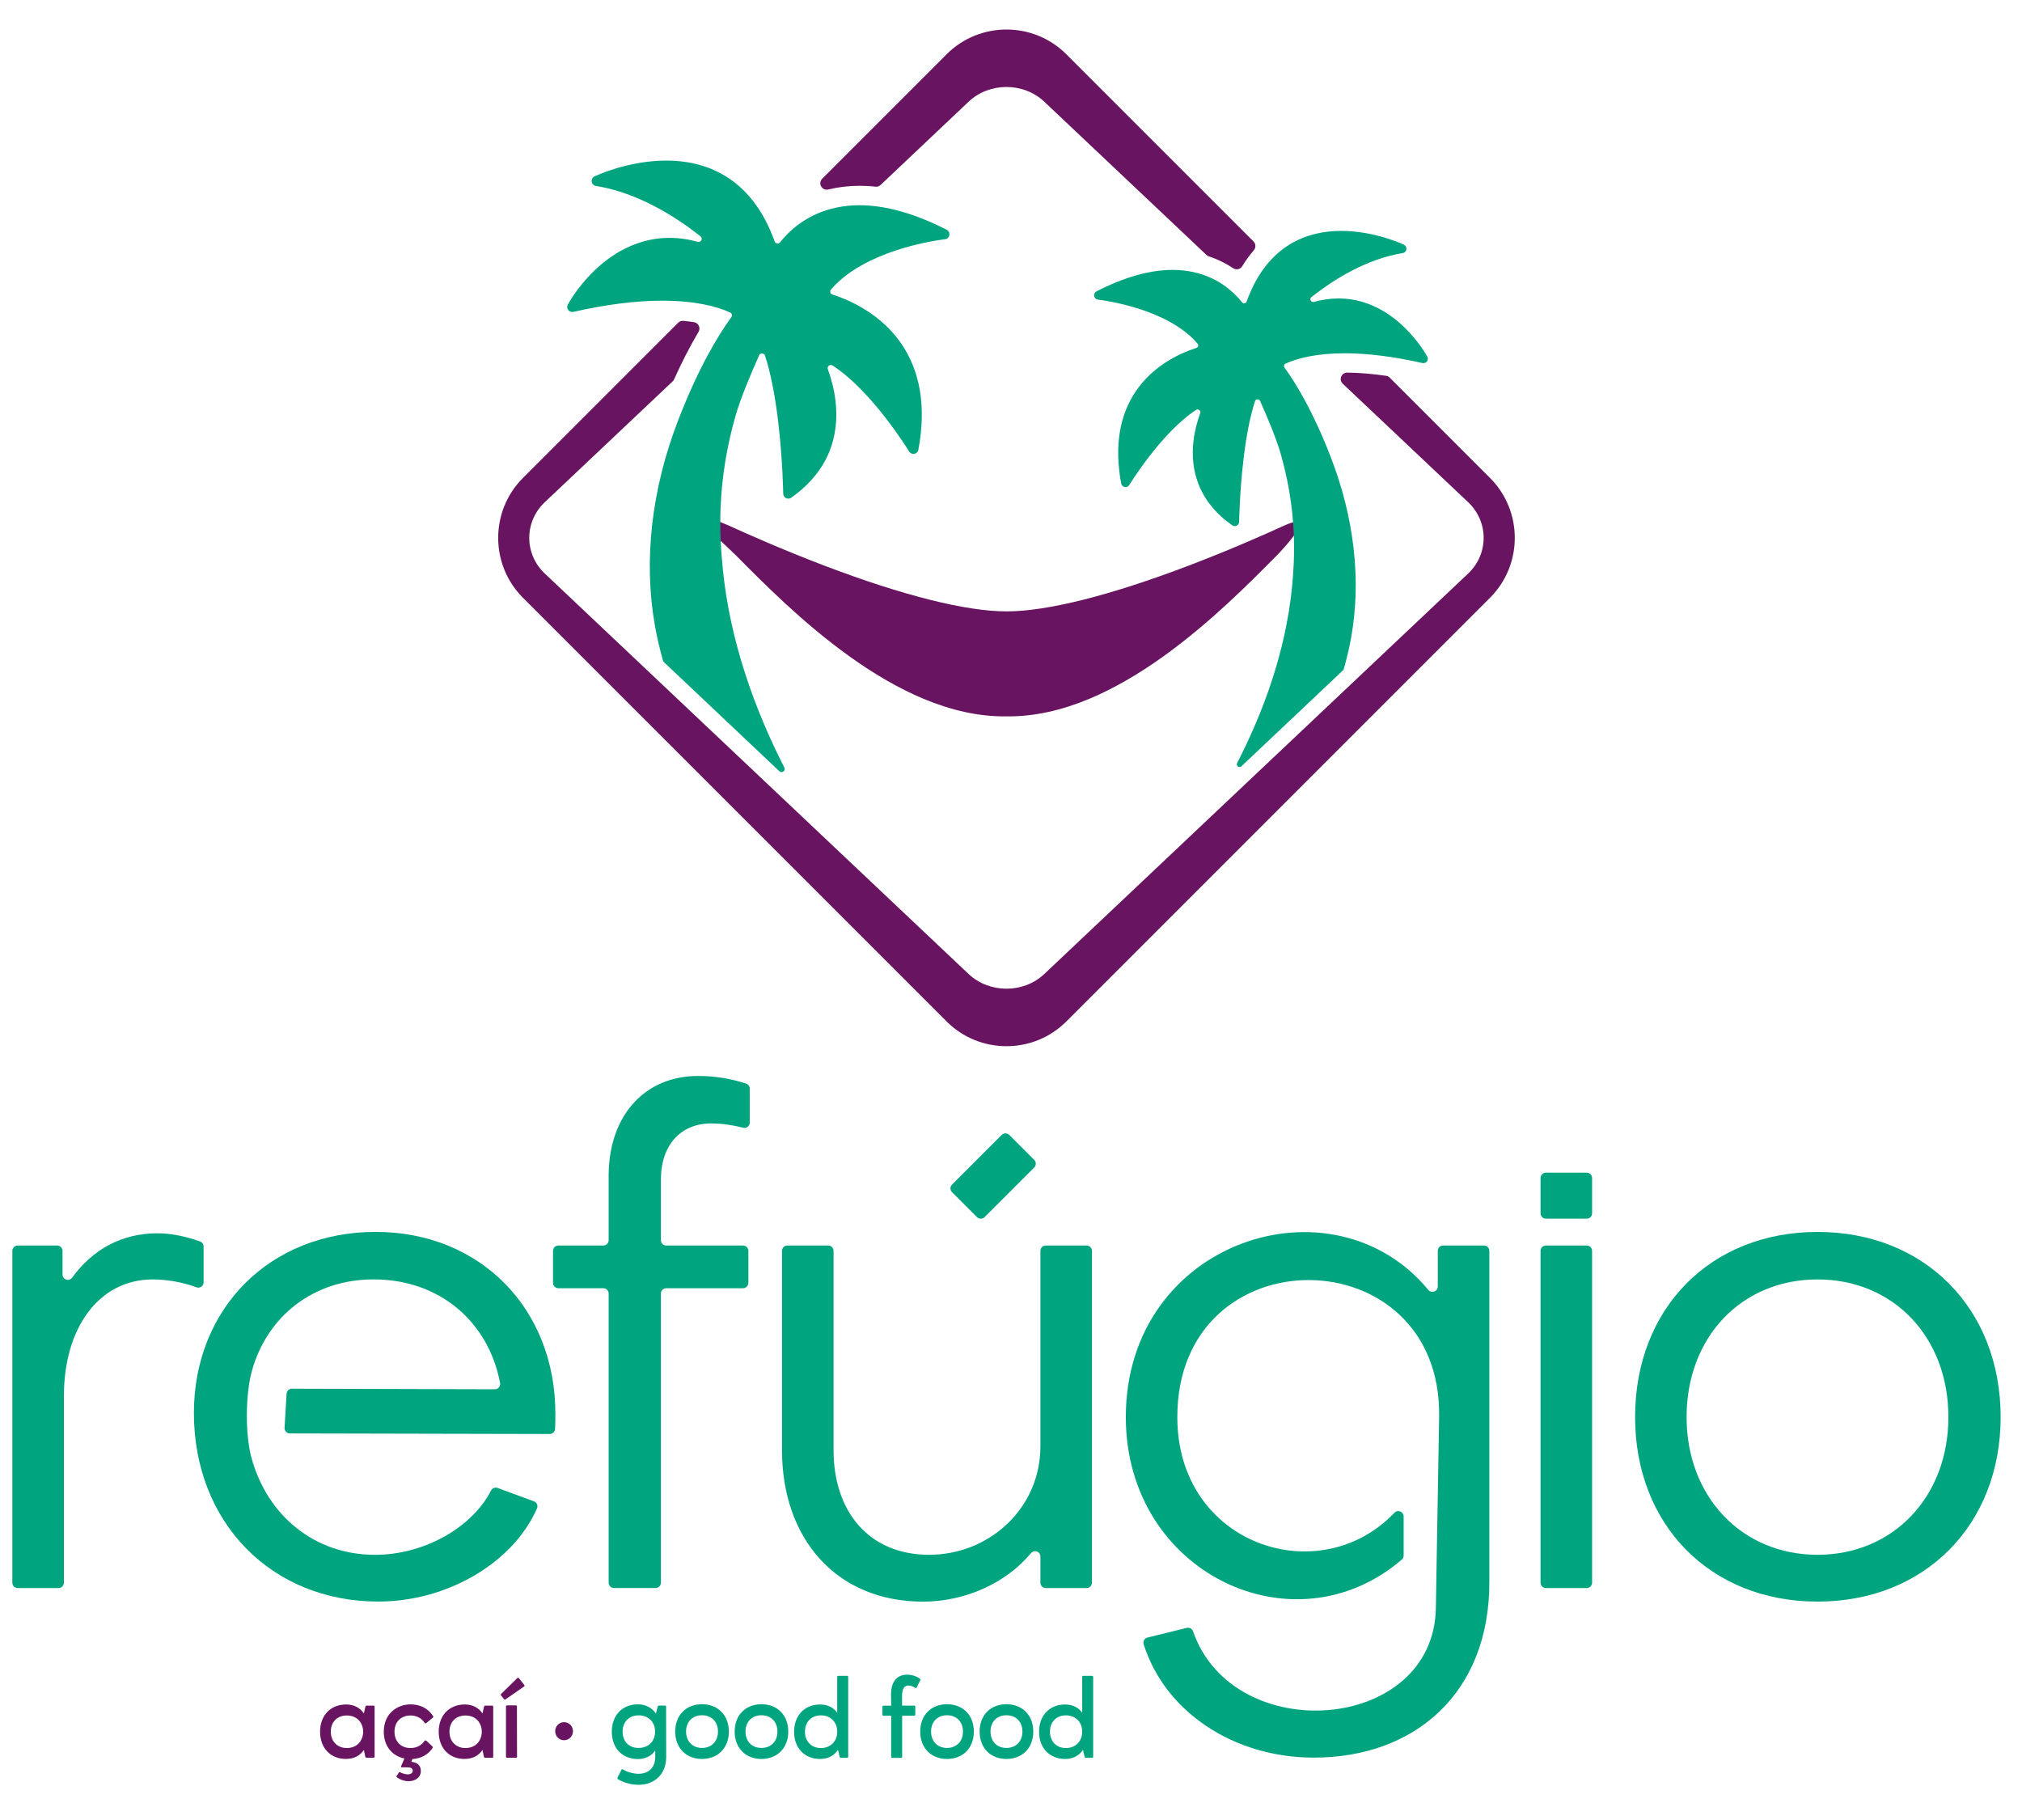 <?xml version="1.0" encoding="utf-8"?>
<!-- Generator: Adobe Illustrator 24.0.1, SVG Export Plug-In . SVG Version: 6.00 Build 0)  -->
<svg version="1.1" id="Camada_1" xmlns="http://www.w3.org/2000/svg" xmlns:xlink="http://www.w3.org/1999/xlink" x="0px" y="0px"
	 viewBox="0 0 600 540" style="enable-background:new 0 0 600 540;" xml:space="preserve">
<style type="text/css">
	.st0{fill:#00A580;}
	.st1{fill:#691460;}
	.st2{fill-rule:evenodd;clip-rule:evenodd;fill:#691460;}
</style>
<g>
	<g>
		<path class="st0" d="M46.72,365.92c-10.66,0-19.26,4.85-25.31,13.16c-0.42,0.56-1.11,0.79-1.77,0.57
			c-0.67-0.21-1.09-0.81-1.09-1.5v-7.02c0-0.87-0.71-1.58-1.58-1.58H5.24c-0.87,0-1.58,0.71-1.58,1.58v98.46
			c0,0.88,0.71,1.59,1.58,1.59h12.13c0.87,0,1.59-0.71,1.59-1.59v-55.36c0-20.33,10.46-34.62,26.36-34.62
			c3.49,0,8.33,0.6,12.95,2.33c0.5,0.19,1.02,0.13,1.47-0.17c0.44-0.31,0.68-0.77,0.68-1.31v-10.61c0-0.68-0.41-1.26-1.05-1.49
			C55.06,366.79,50.63,365.92,46.72,365.92"/>
		<path class="st0" d="M111.27,461.32c-17.78,0-31.95-11.47-36.67-28.86c-1.87-6.89-1.77-18.71,0.12-25.6
			c4.5-16.32,18.25-27.26,36.15-27.26c19.46,0,34.03,12.43,37.52,30.72c0.09,0.48-0.03,0.93-0.34,1.31
			c-0.31,0.38-0.74,0.57-1.23,0.57l-60.2-0.17c-0.84,0-1.54,0.65-1.58,1.49l-0.6,10.11c-0.03,0.45,0.12,0.85,0.43,1.17
			c0.31,0.34,0.7,0.5,1.15,0.5l77.11,0.17c0.85,0,1.53-0.65,1.58-1.49c0.09-1.63,0.09-3.14,0.09-4.54
			c0-31.18-22.34-53.93-53.32-53.93c-31.4,0-53.94,22.74-53.94,53.73c0,32.4,22.95,55.95,54.74,55.95
			c20.47,0,40.01-11.53,47.06-27.63c0.18-0.41,0.18-0.84,0.01-1.25c-0.18-0.42-0.49-0.71-0.91-0.86l-10.78-3.97
			c-0.76-0.27-1.6,0.05-1.96,0.78C140.17,453.11,126,461.32,111.27,461.32"/>
		<path class="st0" d="M221.37,321.49c-4.33-1.4-9.01-2.25-14.19-2.25c-15.7,0-26.36,11.47-26.57,29.18v19.54
			c0,0.87-0.71,1.59-1.59,1.59h-13.33c-0.88,0-1.59,0.71-1.59,1.59v9.49c0,0.88,0.71,1.59,1.59,1.59h13.33
			c0.87,0,1.59,0.72,1.59,1.58v85.79c0,0.87,0.71,1.58,1.58,1.58h12.33c0.87,0,1.59-0.71,1.59-1.58v-85.79
			c0-0.86,0.71-1.58,1.58-1.58h22.79c0.88,0,1.59-0.71,1.59-1.59v-9.49c0-0.88-0.71-1.59-1.59-1.59h-22.79
			c-0.87,0-1.58-0.72-1.58-1.59v-17.92c0-10.47,6.03-16.71,14.89-16.71c3.43,0,6.6,0.53,9.5,1.27c0.48,0.13,0.96,0.03,1.36-0.28
			c0.4-0.31,0.61-0.75,0.61-1.26v-10.06C222.46,322.3,222.03,321.7,221.37,321.49"/>
		<path class="st0" d="M273.91,475.21c12.37,0,24.59-5.43,32.01-14.38c0.44-0.52,1.12-0.72,1.76-0.49c0.64,0.23,1.05,0.81,1.05,1.49
			v7.77c0,0.86,0.71,1.58,1.59,1.58h12.12c0.87,0,1.58-0.72,1.58-1.58v-98.47c0-0.87-0.71-1.58-1.58-1.58h-12.12
			c-0.88,0-1.59,0.71-1.59,1.58v57.98c0,18.52-15.29,32.2-33,32.2c-18.11,0-28.38-13.08-28.38-30.99v-59.19
			c0-0.87-0.71-1.58-1.59-1.58h-12.12c-0.88,0-1.59,0.71-1.59,1.58v59.19C232.05,456.28,247.95,475.21,273.91,475.21"/>
		<path class="st0" d="M339.38,487.89c6.25,19.85,26.53,33.6,50.44,33.6c30.19,0,52.12-19.32,52.12-51.92v-98.44
			c0-0.87-0.71-1.58-1.59-1.58h-12.12c-0.88,0-1.59,0.71-1.59,1.58v10.58c0,0.68-0.41,1.26-1.04,1.48
			c-0.64,0.23-1.33,0.05-1.77-0.47c-28.4-34.39-89.76-14.64-89.76,37.74c0,46.28,49.87,69.82,81.89,42.27
			c0.37-0.31,0.55-0.73,0.55-1.2v-11.6c0-0.66-0.38-1.23-1-1.47c-0.61-0.24-1.28-0.1-1.73,0.38c-22.29,23.4-64.43,9.56-64.43-28.37
			c0-54.66,78.6-53.8,77.69,0l-0.97,56.66c-0.63,36.93-60.08,41.4-72.05,6.89c-0.26-0.78-1.07-1.21-1.87-1.02l-11.65,2.87
			c-0.45,0.11-0.79,0.37-1.01,0.76C339.28,487.04,339.24,487.46,339.38,487.89"/>
		<path class="st0" d="M472.43,469.6v-98.47c0-0.86-0.71-1.58-1.58-1.58h-12.13c-0.87,0-1.58,0.72-1.58,1.58v98.47
			c0,0.87,0.71,1.58,1.58,1.58h12.13C471.72,471.18,472.43,470.47,472.43,469.6"/>
		<path class="st0" d="M472.43,349.52v10.48c0,0.87-0.71,1.59-1.58,1.59h-12.13c-0.87,0-1.58-0.72-1.58-1.59v-10.48
			c0-0.87,0.71-1.58,1.58-1.58h12.13C471.72,347.94,472.43,348.65,472.43,349.52"/>
		<path class="st0" d="M578.16,420.46c0,23.55-16.3,40.85-38.84,40.85c-22.54,0-38.85-17.3-38.85-40.85
			c0-23.74,16.3-40.85,38.85-40.85C561.86,379.61,578.16,396.72,578.16,420.46 M593.66,420.46c0-32.19-22.54-54.94-54.33-54.94
			c-31.8,0-54.14,22.74-54.14,54.94c0,32,22.34,54.74,54.14,54.74C571.12,475.21,593.66,452.46,593.66,420.46"/>
		<path class="st0" d="M299.49,336.74l7.41,7.41c0.61,0.61,0.61,1.62,0,2.24l-14.75,14.74c-0.62,0.61-1.62,0.61-2.24,0l-7.41-7.41
			c-0.62-0.62-0.62-1.63,0-2.24l14.74-14.74C297.87,336.12,298.87,336.12,299.49,336.74"/>
		<path class="st1" d="M153.99,497.94c-0.07-0.1-0.17-0.14-0.27-0.14c-0.07,0-0.16,0.04-0.23,0.11l-4.79,4.68
			c-0.14,0.14-0.14,0.3-0.04,0.44l0.9,1.12c0.07,0.07,0.14,0.14,0.24,0.14c0.07,0,0.17-0.03,0.23-0.1l5.49-3.81
			c0.17-0.1,0.17-0.3,0.06-0.44L153.99,497.94z M153.39,506.33c0-0.2-0.1-0.34-0.3-0.34h-2.62c-0.23,0-0.33,0.14-0.33,0.34v14.88
			c0,0.2,0.14,0.33,0.33,0.33h2.62c0.23,0,0.33-0.13,0.33-0.33L153.39,506.33z M133.37,513.8c0-2.89,1.89-4.81,4.75-4.81
			c2.86,0,4.79,1.92,4.85,4.81c-0.06,2.93-1.99,4.85-4.85,4.85C135.29,518.65,133.37,516.66,133.37,513.8 M143.17,508.38
			c-1.13-1.68-2.92-2.66-5.28-2.66c-4.62,0.03-7.71,3.27-7.71,8.08c0,4.82,3.08,8.12,7.71,8.08c2.36,0,4.15-0.98,5.28-2.66
			l0.43,2.02c0.07,0.17,0.16,0.3,0.37,0.3h2.06c0.2,0,0.33-0.13,0.33-0.33v-14.82c0-0.19-0.13-0.33-0.3-0.33H144
			c-0.2,0-0.3,0.14-0.36,0.3L143.17,508.38z M128.29,518.15l-1.79-1.69c-0.07-0.06-0.17-0.06-0.23-0.06c-0.13,0-0.24,0.03-0.33,0.16
			c-0.77,1.12-2.1,2.09-4.13,2.09c-2.86,0-4.75-1.95-4.75-4.85c0-2.89,1.89-4.81,4.75-4.81c1.83,0,3.26,0.8,4.16,2.15
			c0.1,0.13,0.2,0.2,0.3,0.2c0.1,0,0.16-0.04,0.23-0.1l1.96-1.62c0.14-0.13,0.17-0.34,0.04-0.47c-1.53-2.36-3.96-3.46-6.71-3.46
			c-3.95,0.03-7.91,2.73-7.91,8.11c0,4.18,2.4,7.21,6.12,7.94l-1,2.33c-0.07,0.17,0,0.3,0.19,0.3h1.53c0.96,0,1.76,0.2,1.76,0.98
			c0,0.68-0.6,1.11-1.47,1.11c-0.76,0-1.76-0.33-2.25-0.63c-0.07-0.04-0.1-0.04-0.16-0.04c-0.11,0-0.18,0.04-0.23,0.1l-0.67,1.05
			c-0.1,0.11-0.1,0.27,0.07,0.37c0.84,0.68,2.19,1.18,3.45,1.18c2.03,0,3.66-1.11,3.66-3.04c0-1.78-1.2-2.52-2.83-2.73l0.33-0.8
			c2.66-0.18,4.72-1.35,5.98-3.3C128.46,518.48,128.43,518.28,128.29,518.15 M98.16,513.8c0-2.89,1.9-4.81,4.75-4.81
			c2.86,0,4.79,1.92,4.86,4.81c-0.07,2.93-2,4.85-4.86,4.85C100.09,518.65,98.16,516.66,98.16,513.8 M107.97,508.38
			c-1.13-1.68-2.92-2.66-5.28-2.66c-4.63,0.03-7.71,3.27-7.71,8.08c0,4.82,3.08,8.12,7.71,8.08c2.36,0,4.15-0.98,5.28-2.66
			l0.43,2.02c0.07,0.17,0.17,0.3,0.37,0.3h2.06c0.2,0,0.33-0.13,0.33-0.33v-14.82c0-0.19-0.14-0.33-0.31-0.33h-2.06
			c-0.2,0-0.3,0.14-0.36,0.3L107.97,508.38z"/>
		<path class="st0" d="M321.13,513.8c0,2.93-2.03,4.85-4.85,4.85c-2.83,0-4.72-1.99-4.72-4.85c0-2.89,1.9-4.85,4.72-4.85
			C319.13,508.95,321.13,510.91,321.13,513.8 M316.04,521.89c2.36,0,4.19-0.98,5.32-2.7l0.49,2.06c0.03,0.17,0.17,0.3,0.37,0.3h1.83
			c0.2,0,0.33-0.11,0.33-0.34v-23.67c0-0.19-0.13-0.3-0.33-0.3h-2.59c-0.17,0-0.33,0.11-0.33,0.3v10.64
			c-1.1-1.54-2.83-2.45-5.09-2.45c-4.62,0-7.71,3.27-7.71,8.08C308.33,518.62,311.42,521.89,316.04,521.89 M293.92,513.76
			c0-2.89,1.89-4.84,4.71-4.84c2.86,0,4.76,1.95,4.76,4.84c0,2.9-1.9,4.86-4.76,4.86C295.81,518.62,293.92,516.66,293.92,513.76
			 M290.69,513.76c0,4.82,3.19,8.13,7.94,8.13c4.79,0,7.98-3.31,7.98-8.13c0-4.81-3.19-8.11-7.98-8.11
			C293.89,505.65,290.69,508.95,290.69,513.76 M276.28,513.76c0-2.89,1.9-4.84,4.72-4.84c2.86,0,4.75,1.95,4.75,4.84
			c0,2.9-1.9,4.86-4.75,4.86C278.18,518.62,276.28,516.66,276.28,513.76 M273.06,513.76c0,4.82,3.2,8.13,7.95,8.13
			c4.78,0,7.97-3.31,7.97-8.13c0-4.81-3.19-8.11-7.97-8.11C276.25,505.65,273.06,508.95,273.06,513.76 M267.69,509.06h3.59
			c0.2,0,0.32-0.14,0.32-0.34v-2.32c0-0.2-0.13-0.34-0.32-0.34h-3.59l-0.03-2.93c0.03-2.19,0.8-3.03,1.93-3.03
			c0.83,0,1.53,0.41,1.96,0.68c0.06,0.03,0.13,0.07,0.2,0.07c0.11,0,0.21-0.07,0.27-0.17l1.03-2.11c0.1-0.17,0.06-0.38-0.07-0.48
			c-0.46-0.37-1.89-1.21-3.76-1.21c-2.92,0-4.82,1.85-4.82,5.96l0.04,3.24h-2.26c-0.2,0-0.33,0.14-0.33,0.34v2.32
			c0,0.2,0.13,0.34,0.33,0.34h2.26v12.15c0,0.2,0.13,0.34,0.33,0.34h2.6c0.2,0,0.33-0.14,0.33-0.34V509.06z M248.43,513.8
			c0,2.93-2.03,4.85-4.85,4.85c-2.83,0-4.72-1.99-4.72-4.85c0-2.89,1.89-4.85,4.72-4.85C246.44,508.95,248.43,510.91,248.43,513.8
			 M243.34,521.89c2.36,0,4.19-0.98,5.32-2.7l0.5,2.06c0.03,0.17,0.17,0.3,0.36,0.3h1.83c0.2,0,0.34-0.11,0.34-0.34v-23.67
			c0-0.19-0.14-0.3-0.34-0.3h-2.59c-0.17,0-0.33,0.11-0.33,0.3v10.64c-1.1-1.54-2.82-2.45-5.08-2.45c-4.62,0-7.71,3.27-7.71,8.08
			C235.63,518.62,238.72,521.89,243.34,521.89 M221.22,513.76c0-2.89,1.9-4.84,4.72-4.84c2.86,0,4.75,1.95,4.75,4.84
			c0,2.9-1.89,4.86-4.75,4.86C223.12,518.62,221.22,516.66,221.22,513.76 M218,513.76c0,4.82,3.19,8.13,7.94,8.13
			c4.78,0,7.97-3.31,7.97-8.13c0-4.81-3.19-8.11-7.97-8.11C221.19,505.65,218,508.95,218,513.76 M203.58,513.76
			c0-2.89,1.9-4.84,4.72-4.84c2.86,0,4.75,1.95,4.75,4.84c0,2.9-1.89,4.86-4.75,4.86C205.49,518.62,203.58,516.66,203.58,513.76
			 M200.36,513.76c0,4.82,3.19,8.13,7.94,8.13c4.78,0,7.98-3.31,7.98-8.13c0-4.81-3.2-8.11-7.98-8.11
			C203.55,505.65,200.36,508.95,200.36,513.76 M184.75,513.8c0-2.89,1.9-4.85,4.72-4.85c2.92,0,4.92,1.92,4.92,4.85
			c0,2.9-2.03,4.82-4.92,4.82C186.66,518.62,184.75,516.7,184.75,513.8 M189.25,505.68c-4.62,0-7.71,3.31-7.71,8.12
			c0,4.85,3.09,8.09,7.71,8.12c2.29,0,4.05-0.94,5.18-2.52v1.91c-0.03,3.1-1.83,4.96-5.05,4.99c-1.93-0.1-3.49-0.64-4.55-1.31
			c-0.07-0.04-0.1-0.04-0.17-0.04c-0.1,0-0.2,0.08-0.27,0.17l-1.13,2.29c-0.1,0.2-0.06,0.4,0.13,0.5c1.4,0.84,3.52,1.62,6.11,1.65
			c4.83-0.03,8.18-3.23,8.18-8.22l-0.03-14.95c0-0.2-0.13-0.34-0.33-0.34h-1.79c-0.17,0.03-0.3,0.1-0.37,0.34l-0.53,2.04
			C193.5,506.73,191.67,505.68,189.25,505.68"/>
		<path class="st2" d="M167.38,510.97c1.46,0,2.64,1.19,2.64,2.68c0,1.48-1.18,2.68-2.64,2.68c-1.46,0-2.64-1.2-2.64-2.68
			C164.74,512.16,165.93,510.97,167.38,510.97"/>
	</g>
	<g>
		<path class="st1" d="M412.37,112.04l29.79,29.79c4.88,4.89,7.33,11.33,7.33,17.76c0,6.43-2.44,12.86-7.33,17.75L316.41,303.08
			c-4.88,4.89-11.32,7.33-17.75,7.33c-6.43,0-12.87-2.44-17.75-7.33L155.16,177.34c-4.89-4.89-7.33-11.32-7.33-17.75
			c0-6.43,2.44-12.87,7.33-17.76l46.08-46.08c0.42-0.42,0.95-0.61,1.53-0.55c1.06,0.1,2.11,0.23,3.16,0.39
			c0.65,0.11,1.16,0.48,1.44,1.08c0.28,0.59,0.24,1.22-0.09,1.78c-2.68,4.52-5.09,9.3-7.25,14.1c-0.11,0.24-0.24,0.43-0.43,0.6
			l-37.92,35.83c-3.09,2.91-4.63,6.76-4.63,10.61c0,3.84,1.54,7.69,4.63,10.6l125.74,118.8c3.09,2.91,7.16,4.36,11.23,4.36
			c4.07,0,8.15-1.45,11.23-4.36l125.75-118.8c3.09-2.91,4.62-6.76,4.62-10.6c0-3.85-1.54-7.7-4.62-10.61l-37.18-35.12
			c-0.59-0.55-0.76-1.37-0.46-2.12c0.3-0.74,0.99-1.19,1.78-1.19c3.83,0.04,7.69,0.4,11.52,0.95
			C411.72,111.57,412.07,111.74,412.37,112.04 M316.41,16.09l55.55,55.55c0.71,0.71,0.75,1.82,0.11,2.59
			c-1.25,1.46-2.41,3.05-3.46,4.76c-0.28,0.46-0.69,0.75-1.21,0.86c-0.53,0.12-1.02,0.02-1.47-0.27c-2.26-1.5-4.68-2.68-7.23-3.52
			c-0.28-0.1-0.5-0.22-0.71-0.43l-48.11-45.45c-3.08-2.91-7.15-4.37-11.23-4.37c-4.07,0-8.15,1.45-11.23,4.37L261.3,54.88
			c-0.41,0.38-0.94,0.57-1.51,0.51c-1.58-0.18-3.17-0.26-4.77-0.26c-3.16,0-6.26,0.37-9.24,1.09c-0.84,0.21-1.69-0.15-2.12-0.91
			c-0.42-0.75-0.3-1.67,0.32-2.29l36.93-36.93c4.88-4.89,11.33-7.33,17.75-7.33C305.09,8.76,311.52,11.2,316.41,16.09"/>
		<path class="st1" d="M380.85,156.04c-5.47,2.5-15.99,7.17-28.15,11.79c-23.33,8.88-42.03,13.57-54.03,13.57
			c-12.02,0-30.7-4.69-54.05-13.57c-12.36-4.71-23.06-9.47-28.44-11.93c-0.21-0.1-4.17-1.67-4.25-1.86
			c-2.47-0.86-4.39,0.39-0.86,4.07c0.06-0.28,6.73,6.08,7.59,6.95c7.78,7.86,19.55,19.74,33.27,29.59
			c7.58,5.45,14.99,9.7,22.02,12.65c8.32,3.48,16.36,5.25,23.92,5.25c0.26,0,0.51,0,0.77,0h0.01c0.25,0,0.51,0,0.76,0
			c7.56,0,15.61-1.76,23.93-5.25c7.02-2.95,14.43-7.2,22.01-12.65c13.73-9.86,25.49-21.74,33.27-29.59
			C380.03,163.66,392.25,150.85,380.85,156.04"/>
		<path class="st0" d="M213.82,150.66c0.36-9.01,1.84-18.19,4.44-27.3c1.42-4.95,4.34-11.98,7-17.95c0.16-0.37,0.51-0.58,0.9-0.55
			c0.4,0.02,0.73,0.26,0.85,0.64c1.62,5,2.95,11.61,3.91,19.65c1.33,11.19,1.49,21.23,1.49,21.33c0,0.55,0.32,1.06,0.82,1.31
			c0.21,0.11,0.45,0.16,0.68,0.16c0.3,0,0.6-0.09,0.85-0.27c5.55-3.9,9.43-8.67,11.54-14.18c1.68-4.42,2.23-9.28,1.63-14.48
			c-0.41-3.63-1.34-6.89-2.28-9.48c-0.14-0.38-0.02-0.8,0.3-1.05c0.32-0.25,0.74-0.27,1.09-0.05c11.8,7.63,22.6,25.31,22.73,25.52
			c0.32,0.52,0.94,0.81,1.54,0.69c0.61-0.11,1.09-0.58,1.2-1.19c2.36-12.63,0.63-23.25-5.13-31.59
			c-4.54-6.58-10.78-10.41-15.21-12.47c-1.96-0.9-3.73-1.55-5.16-2.01c-0.31-0.1-0.53-0.33-0.62-0.63
			c-0.09-0.32-0.02-0.62,0.19-0.86c5.04-5.91,12.97-9.51,19.14-11.56c7.74-2.57,14.46-3.33,14.67-3.35h0.01
			c0.66-0.07,1.18-0.56,1.3-1.2c0.13-0.65-0.19-1.31-0.78-1.61c-9.43-4.84-18.15-7.29-25.88-7.29c-10.08,0-16.72,4.19-20.52,7.71
			c-1.22,1.13-2.22,2.25-3.04,3.29c-0.22,0.27-0.54,0.4-0.88,0.34c-0.34-0.06-0.61-0.28-0.73-0.6
			c-7.07-19.68-21.15-23.99-32.13-23.99c-11.38,0-20.92,4.51-21.33,4.7c-0.58,0.28-0.93,0.91-0.83,1.56
			c0.09,0.65,0.59,1.16,1.24,1.26c12.41,2.02,23.42,9,30.47,14.51c0.19,0.15,0.39,0.3,0.58,0.46c0.35,0.28,0.46,0.76,0.25,1.15
			c-0.2,0.4-0.65,0.6-1.08,0.47c-2.84-0.79-5.65-1.18-8.41-1.18c-8.06,0-15.83,3.44-22.48,9.93c-4.94,4.82-7.52,9.6-7.66,9.87
			c-0.01,0-0.01,0.01-0.01,0.01c-0.11,0.21-0.16,0.45-0.16,0.69c-0.01,0.32,0.09,0.65,0.3,0.91c0.35,0.47,0.94,0.68,1.52,0.55
			c9.71-2.2,18.58-3.32,26.37-3.32c9.72,0,16.08,1.68,20.13,3.48c0.27,0.13,0.45,0.34,0.52,0.61c0.07,0.29,0.02,0.56-0.14,0.8
			c-3.89,5.33-9.71,14.88-15.74,30.47c-7.98,20.62-10.37,41.74-6.94,61.08c0.62,3.52,1.44,6.98,2.4,10.37
			c0.04,0.17,0.13,0.3,0.26,0.43l34.27,32.38c0.33,0.31,0.83,0.34,1.2,0.07c0.37-0.28,0.48-0.77,0.27-1.17
			c-8.72-17.11-16.12-37.33-18.27-59.02C213.85,162.68,213.59,156.67,213.82,150.66"/>
		<path class="st0" d="M383.37,174.36c-1.93,19.16-8.53,37-16.27,52.04c-0.18,0.35-0.09,0.78,0.24,1.02
			c0.32,0.24,0.76,0.21,1.04-0.06l30.13-28.47c0.12-0.1,0.19-0.21,0.22-0.36c0.91-3.11,1.66-6.3,2.23-9.53
			c3-16.88,0.91-35.31-6.05-53.31c-5.26-13.61-10.35-21.95-13.74-26.6c-0.15-0.2-0.2-0.44-0.13-0.69c0.07-0.24,0.22-0.43,0.46-0.53
			c3.53-1.57,9.09-3.05,17.57-3.05c6.8,0,14.54,0.98,23.02,2.9c0.5,0.11,1.01-0.08,1.33-0.48c0.18-0.23,0.27-0.51,0.27-0.8
			c0-0.2-0.05-0.41-0.15-0.6c0,0,0-0.01-0.01-0.01c-0.13-0.24-2.39-4.41-6.69-8.61c-5.81-5.67-12.59-8.67-19.62-8.67
			c-2.41,0-4.86,0.35-7.35,1.03c-0.38,0.11-0.77-0.07-0.94-0.42c-0.18-0.35-0.09-0.77,0.22-1.01c0.17-0.13,0.32-0.26,0.5-0.39
			c6.16-4.81,15.77-10.91,26.61-12.68c0.55-0.09,1-0.53,1.07-1.11c0.08-0.56-0.21-1.11-0.73-1.36c-0.35-0.16-8.69-4.1-18.62-4.1
			c-9.58,0-21.87,3.76-28.05,20.94c-0.1,0.29-0.33,0.49-0.63,0.53c-0.3,0.05-0.58-0.06-0.77-0.3c-0.71-0.9-1.59-1.89-2.66-2.87
			c-3.31-3.07-9.11-6.73-17.91-6.73c-6.75,0-14.36,2.14-22.59,6.37c-0.51,0.26-0.79,0.83-0.69,1.41c0.11,0.55,0.57,0.98,1.14,1.05
			c0,0,0.01,0,0.01,0.01c0.18,0.01,6.05,0.67,12.8,2.92c5.38,1.78,12.32,4.93,16.71,10.1c0.19,0.2,0.25,0.47,0.17,0.75
			c-0.08,0.27-0.27,0.47-0.54,0.55c-1.25,0.4-2.8,0.96-4.51,1.75c-3.87,1.8-9.31,5.14-13.28,10.88c-5.03,7.28-6.54,16.57-4.48,27.59
			c0.1,0.53,0.52,0.94,1.05,1.04c0.53,0.1,1.07-0.14,1.35-0.6c0.11-0.18,9.55-15.61,19.84-22.28c0.29-0.19,0.67-0.18,0.95,0.05
			c0.28,0.23,0.38,0.58,0.25,0.91c-0.82,2.26-1.62,5.11-1.99,8.27c-0.52,4.54-0.05,8.79,1.43,12.64c1.84,4.81,5.22,8.98,10.07,12.37
			c0.22,0.17,0.48,0.24,0.75,0.24c0.2,0,0.41-0.05,0.59-0.15c0.43-0.21,0.71-0.66,0.71-1.14c0-0.09,0.13-8.85,1.3-18.61
			c0.83-7.02,1.99-12.79,3.41-17.16c0.1-0.33,0.38-0.54,0.73-0.56c0.34-0.02,0.65,0.16,0.78,0.48c2.32,5.21,4.87,11.35,6.11,15.68
			c1.93,6.79,3.17,13.63,3.67,20.37C384.23,161.45,384.02,167.93,383.37,174.36"/>
	</g>
</g>
</svg>
